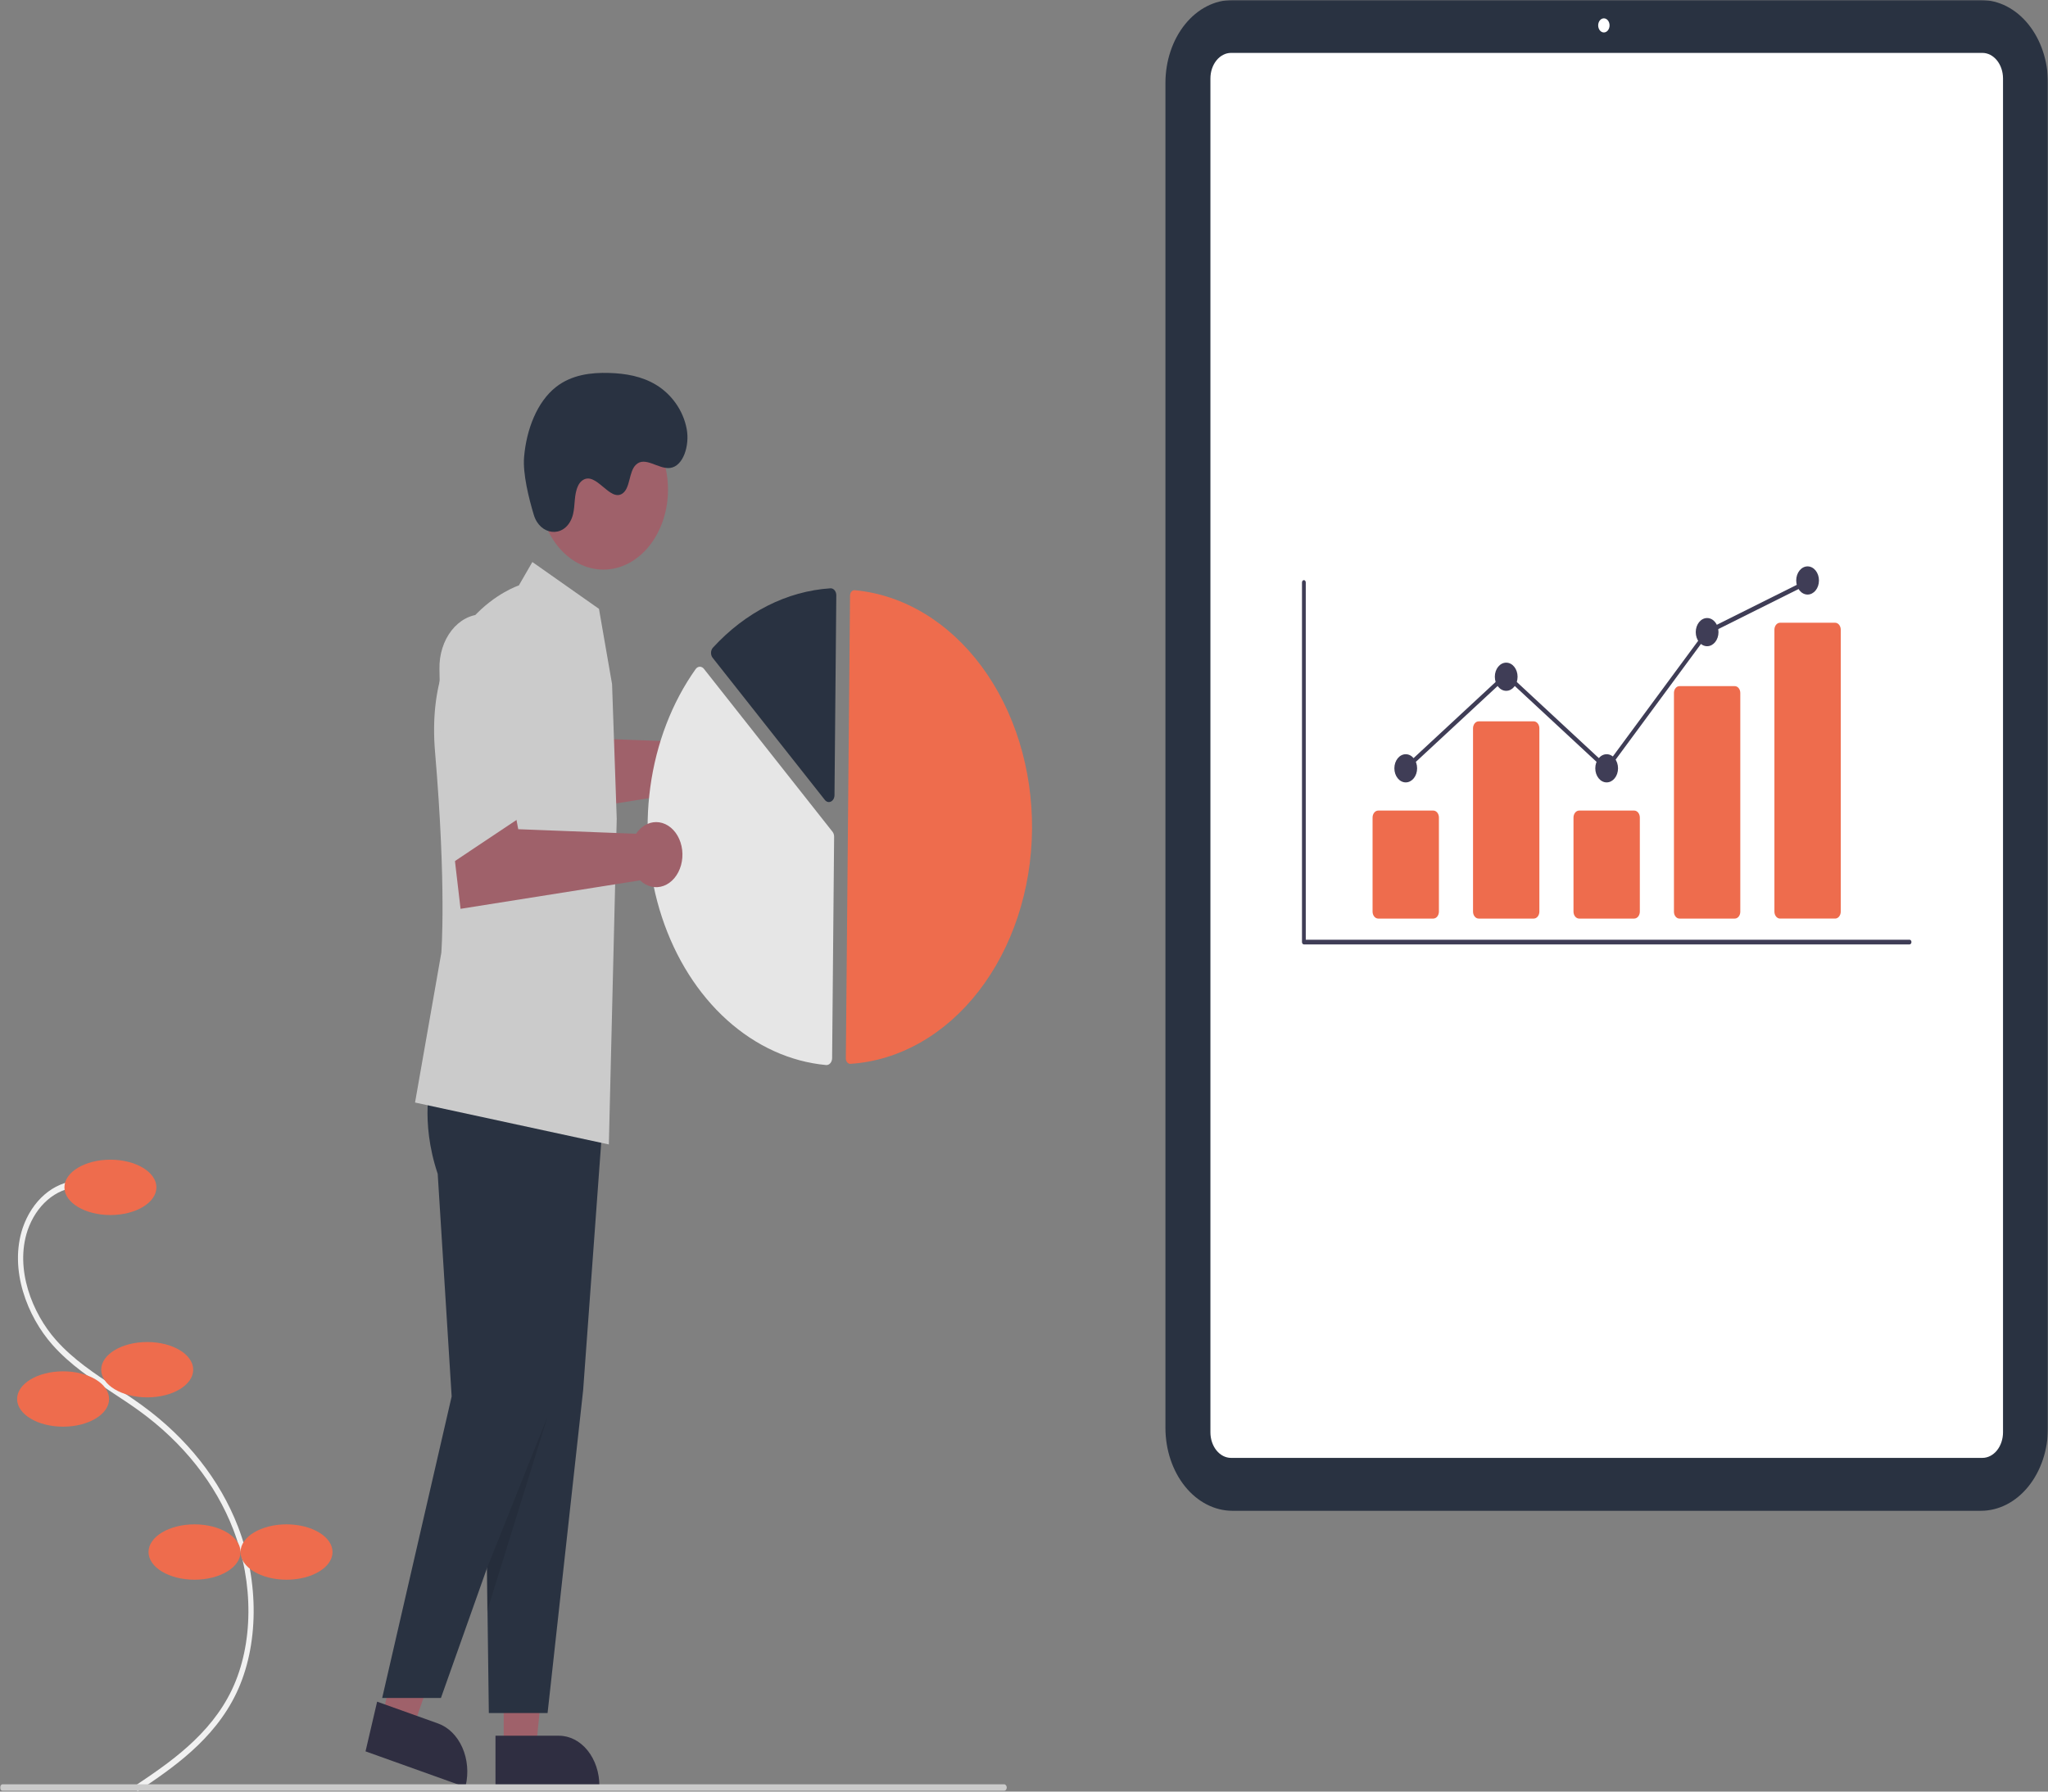 <svg width="800" height="700" viewBox="0 0 800 700" fill="none" xmlns="http://www.w3.org/2000/svg">
<rect x="0" y="0" width="800" height="700" fill="#808080" stroke="none"/>
<g clip-path="url(#clip0_1_2)">
<mask id="mask0_1_2" style="mask-type:luminance" maskUnits="userSpaceOnUse" x="0" y="0" width="800" height="700">
<path d="M800 0H0V700H800V0Z" fill="white"/>
</mask>
<g mask="url(#mask0_1_2)">
<path d="M53.684 700L52.707 697.762C65.802 688.988 82.1 678.068 90.612 660.148C99.003 642.482 99.191 618.493 91.103 597.543C84.22 579.713 71.576 563.739 54.538 551.347C51.178 548.902 47.65 546.586 44.238 544.345C35.992 538.931 27.464 533.331 20.433 525.386C10.749 514.444 3.421 496.082 8.883 479.727C10.679 474.506 13.62 470.015 17.373 466.761C21.126 463.508 25.54 461.624 30.114 461.322L30.23 463.863C26.04 464.138 21.996 465.863 18.557 468.842C15.118 471.821 12.422 475.935 10.775 480.716C5.7 495.915 12.662 513.163 21.817 523.507C28.656 531.234 37.066 536.756 45.2 542.097C48.631 544.35 52.179 546.68 55.578 549.153C72.97 561.802 85.895 578.155 92.956 596.445C101.335 618.149 101.115 643.053 92.382 661.438C83.579 679.969 67.003 691.076 53.684 700Z" fill="#F1F1F1"/>
<path d="M43.129 474.732C53.053 474.732 61.098 469.891 61.098 463.919C61.098 457.947 53.053 453.105 43.129 453.105C33.206 453.105 25.161 457.947 25.161 463.919C25.161 469.891 33.206 474.732 43.129 474.732Z" fill="#EE6C4D"/>
<path d="M57.504 545.974C67.428 545.974 75.473 541.132 75.473 535.16C75.473 529.188 67.428 524.347 57.504 524.347C47.58 524.347 39.535 529.188 39.535 535.16C39.535 541.132 47.58 545.974 57.504 545.974Z" fill="#EE6C4D"/>
<path d="M24.647 557.423C34.571 557.423 42.616 552.582 42.616 546.61C42.616 540.638 34.571 535.796 24.647 535.796C14.723 535.796 6.679 540.638 6.679 546.61C6.679 552.582 14.723 557.423 24.647 557.423Z" fill="#EE6C4D"/>
<path d="M75.986 617.215C85.91 617.215 93.955 612.374 93.955 606.402C93.955 600.43 85.91 595.588 75.986 595.588C66.062 595.588 58.018 600.43 58.018 606.402C58.018 612.374 66.062 617.215 75.986 617.215Z" fill="#EE6C4D"/>
<path d="M111.923 617.215C121.847 617.215 129.892 612.374 129.892 606.402C129.892 600.43 121.847 595.588 111.923 595.588C102 595.588 93.955 600.43 93.955 606.402C93.955 612.374 102 617.215 111.923 617.215Z" fill="#EE6C4D"/>
<path d="M773.854 590.287H481.393C474.461 590.277 467.816 586.861 462.914 580.788C458.012 574.715 455.255 566.481 455.247 557.893V32.394C455.255 23.806 458.012 15.572 462.914 9.499C467.816 3.426 474.461 0.01 481.393 0H773.854C780.786 0.01 787.432 3.426 792.333 9.499C797.235 15.572 799.992 23.806 800 32.394V557.893C799.992 566.481 797.235 574.715 792.333 580.788C787.432 586.861 780.786 590.277 773.854 590.287Z" fill="#293241"/>
<path d="M774.369 569.619H480.878C478.742 569.616 476.693 568.563 475.182 566.691C473.671 564.819 472.821 562.28 472.819 559.633V30.654C472.821 28.007 473.671 25.468 475.182 23.596C476.693 21.724 478.742 20.671 480.878 20.668H774.369C776.506 20.671 778.554 21.724 780.065 23.596C781.576 25.468 782.426 28.007 782.429 30.654V559.633C782.426 562.28 781.576 564.819 780.065 566.691C778.554 568.563 776.506 569.616 774.369 569.619Z" fill="white"/>
<path d="M626.512 12.677C627.74 12.677 628.736 11.443 628.736 9.921C628.736 8.399 627.74 7.165 626.512 7.165C625.283 7.165 624.287 8.399 624.287 9.921C624.287 11.443 625.283 12.677 626.512 12.677Z" fill="white"/>
<path d="M745.92 368.993H509.328C509.131 368.993 508.943 368.896 508.804 368.724C508.665 368.552 508.587 368.319 508.587 368.075V227.575C508.587 227.332 508.665 227.099 508.804 226.927C508.943 226.755 509.131 226.658 509.328 226.658C509.524 226.658 509.712 226.755 509.851 226.927C509.99 227.099 510.068 227.332 510.068 227.575V367.158H745.92C746.116 367.159 746.303 367.256 746.442 367.428C746.58 367.6 746.658 367.833 746.658 368.075C746.658 368.318 746.58 368.551 746.442 368.723C746.303 368.895 746.116 368.992 745.92 368.993Z" fill="#3F3D56"/>
<path d="M559.877 358.902H538.358C537.775 358.901 537.217 358.614 536.805 358.103C536.393 357.593 536.161 356.9 536.16 356.178V319.425C536.161 318.703 536.393 318.011 536.805 317.5C537.217 316.99 537.775 316.703 538.358 316.702H559.877C560.46 316.703 561.018 316.99 561.431 317.5C561.843 318.011 562.074 318.703 562.075 319.425V356.178C562.074 356.9 561.843 357.593 561.431 358.103C561.018 358.614 560.46 358.901 559.877 358.902Z" fill="#EE6C4D"/>
<path d="M599.12 358.902H577.601C577.018 358.901 576.459 358.614 576.047 358.103C575.635 357.593 575.403 356.9 575.403 356.179V284.565C575.403 283.843 575.635 283.15 576.047 282.64C576.459 282.129 577.018 281.842 577.601 281.842H599.12C599.702 281.842 600.261 282.129 600.673 282.64C601.085 283.15 601.317 283.843 601.317 284.565V356.179C601.317 356.9 601.085 357.593 600.673 358.103C600.261 358.614 599.702 358.901 599.12 358.902Z" fill="#EE6C4D"/>
<path d="M638.362 358.902H616.843C616.261 358.901 615.702 358.614 615.29 358.103C614.878 357.593 614.646 356.9 614.645 356.178V319.425C614.646 318.703 614.878 318.011 615.29 317.5C615.702 316.99 616.261 316.703 616.843 316.702H638.362C638.945 316.703 639.504 316.99 639.916 317.5C640.328 318.011 640.559 318.703 640.56 319.425V356.178C640.559 356.9 640.328 357.593 639.916 358.103C639.504 358.614 638.945 358.901 638.362 358.902Z" fill="#EE6C4D"/>
<path d="M677.605 358.902H656.086C655.516 358.917 654.965 358.652 654.553 358.164C654.141 357.677 653.902 357.007 653.888 356.302V270.68C653.902 269.975 654.141 269.305 654.553 268.818C654.965 268.331 655.516 268.066 656.086 268.081H677.605C678.174 268.066 678.725 268.331 679.137 268.818C679.549 269.305 679.789 269.975 679.803 270.68V356.302C679.789 357.007 679.549 357.677 679.137 358.164C678.725 358.652 678.174 358.917 677.605 358.902Z" fill="#EE6C4D"/>
<path d="M716.847 358.901H695.328C694.746 358.901 694.187 358.614 693.775 358.103C693.363 357.593 693.131 356.9 693.13 356.178V246.035C693.131 245.313 693.363 244.62 693.775 244.11C694.187 243.599 694.746 243.312 695.328 243.312H716.847C717.43 243.312 717.989 243.599 718.401 244.11C718.813 244.62 719.045 245.313 719.045 246.035V356.178C719.045 356.9 718.813 357.593 718.401 358.103C717.989 358.614 717.43 358.901 716.847 358.901Z" fill="#EE6C4D"/>
<path d="M549.118 305.693C551.571 305.693 553.56 303.229 553.56 300.189C553.56 297.149 551.571 294.685 549.118 294.685C546.664 294.685 544.675 297.149 544.675 300.189C544.675 303.229 546.664 305.693 549.118 305.693Z" fill="#3F3D56"/>
<path d="M588.36 269.916C590.814 269.916 592.803 267.451 592.803 264.411C592.803 261.371 590.814 258.907 588.36 258.907C585.907 258.907 583.917 261.371 583.917 264.411C583.917 267.451 585.907 269.916 588.36 269.916Z" fill="#3F3D56"/>
<path d="M627.603 305.693C630.056 305.693 632.045 303.229 632.045 300.189C632.045 297.149 630.056 294.685 627.603 294.685C625.149 294.685 623.16 297.149 623.16 300.189C623.16 303.229 625.149 305.693 627.603 305.693Z" fill="#3F3D56"/>
<path d="M666.845 252.485C669.299 252.485 671.288 250.021 671.288 246.981C671.288 243.941 669.299 241.477 666.845 241.477C664.392 241.477 662.403 243.941 662.403 246.981C662.403 250.021 664.392 252.485 666.845 252.485Z" fill="#3F3D56"/>
<path d="M706.088 232.303C708.541 232.303 710.53 229.839 710.53 226.799C710.53 223.759 708.541 221.294 706.088 221.294C703.634 221.294 701.645 223.759 701.645 226.799C701.645 229.839 703.634 232.303 706.088 232.303Z" fill="#3F3D56"/>
<path d="M627.696 301.422L588.36 264.918L549.561 300.923L548.673 299.455L588.36 262.624L627.509 298.956L666.412 246.208L666.569 246.129L705.811 226.539L706.365 228.241L667.278 247.754L627.696 301.422Z" fill="#3F3D56"/>
<path d="M281.982 285.584C280.481 285.582 278.997 285.99 277.637 286.778C276.277 287.566 275.073 288.714 274.111 290.143L228.102 288.361L226.301 278.75L202.49 293.146L205.571 319.467L275.69 308.343C276.98 309.585 278.491 310.427 280.097 310.8C281.703 311.173 283.357 311.065 284.923 310.486C286.488 309.907 287.92 308.873 289.098 307.47C290.276 306.068 291.167 304.337 291.696 302.422C292.226 300.507 292.379 298.463 292.142 296.46C291.906 294.457 291.287 292.552 290.337 290.906C289.386 289.259 288.133 287.917 286.68 286.991C285.227 286.065 283.616 285.583 281.982 285.584Z" fill="#9F616A"/>
<path d="M196.759 683.264H209.347L215.336 623.105L196.757 623.107L196.759 683.264Z" fill="#9F616A"/>
<path d="M193.548 678.172L218.339 678.171C222.529 678.171 226.548 680.233 229.511 683.904C232.473 687.575 234.138 692.553 234.138 697.745V698.381L193.549 698.382L193.548 678.172Z" fill="#2F2E41"/>
<path d="M149.26 670.861L161.353 675.192L180.587 619.458L162.738 613.068L149.26 670.861Z" fill="#9F616A"/>
<path d="M147.316 664.865L171.132 673.392C175.157 674.833 178.556 678.197 180.58 682.743C182.604 687.288 183.087 692.644 181.924 697.631L181.782 698.242L142.788 684.281L147.316 664.865Z" fill="#2F2E41"/>
<path d="M181.3 422.04C181.3 422.04 176.823 437.518 183.886 458.635L189.337 545.611L190.95 669.307H213.899L227.787 543.206L236.128 428.866L181.3 422.04Z" fill="#293241"/>
<path d="M168.393 422.04C168.393 422.04 163.915 437.518 170.979 458.635L176.429 545.611L149.292 663.418H172.241L214.879 543.207L223.22 428.866L168.393 422.04Z" fill="#293241"/>
<path d="M235.715 222.551C249.643 222.551 260.934 208.561 260.934 191.305C260.934 174.048 249.643 160.059 235.715 160.059C221.787 160.059 210.496 174.048 210.496 191.305C210.496 208.561 221.787 222.551 235.715 222.551Z" fill="#9F616A"/>
<path d="M239.088 267.31L233.977 237.889L207.954 219.583L202.677 228.736C202.677 228.736 165.442 240.859 169.945 293.835C174.448 346.811 172.395 372.255 172.395 372.255L162.127 430.775C162.127 430.775 165.288 431.447 237.831 447.149L240.911 319.932L239.088 267.31Z" fill="#CBCBCB"/>
<path opacity="0.1" d="M213.843 553.61L190.212 612.752V629.705L213.843 553.61Z" fill="black"/>
<path d="M208.524 201.188C210.928 209.166 220.027 210.272 223.236 202.741C223.486 202.156 223.689 201.543 223.843 200.91C224.722 197.293 224.169 193.308 225.793 189.849C226.188 188.983 226.755 188.258 227.441 187.74C232.837 183.796 238.15 196.31 243.168 192.809C246.246 190.662 245.588 184.427 248.326 181.664C251.94 178.017 257.161 183.449 261.795 182.829C266.951 182.139 269.391 174.046 268.27 167.772C266.903 160.121 262.072 153.911 256.403 150.437C250.734 146.962 244.292 145.913 237.97 145.719C230.786 145.497 223.268 146.442 217.194 151.2C209.807 156.985 205.645 167.756 204.724 178.523C204.163 185.073 206.56 194.673 208.524 201.188Z" fill="#293241"/>
<path d="M332.102 415.659C332.139 415.659 332.176 415.658 332.213 415.656C351.213 414.424 369.122 404.273 382.296 387.265C395.471 370.258 402.922 347.672 403.136 324.1C403.349 300.528 396.308 277.741 383.444 260.372C370.581 243.003 352.861 232.356 333.888 230.597C333.653 230.574 333.417 230.612 333.195 230.707C332.972 230.803 332.768 230.954 332.595 231.152C332.423 231.347 332.285 231.583 332.19 231.847C332.095 232.111 332.045 232.396 332.043 232.685L330.407 413.517C330.403 414.08 330.579 414.621 330.897 415.022C331.215 415.424 331.648 415.653 332.102 415.659Z" fill="#EE6C4D"/>
<path d="M273.41 260.499C273.993 260.508 274.549 260.802 274.957 261.318L325.202 324.982C325.404 325.237 325.564 325.539 325.671 325.87C325.778 326.202 325.832 326.556 325.828 326.914L325.045 413.443C325.042 413.814 324.978 414.181 324.856 414.52C324.734 414.859 324.556 415.163 324.335 415.413C324.113 415.666 323.851 415.86 323.566 415.983C323.281 416.105 322.978 416.154 322.677 416.126C308.707 414.831 295.305 408.734 283.978 398.521C272.65 388.308 263.846 374.384 258.554 358.313C253.262 342.241 251.692 324.66 254.021 307.544C256.349 290.428 262.484 274.456 271.736 261.423C271.936 261.142 272.181 260.915 272.455 260.756C272.729 260.597 273.026 260.51 273.329 260.5C273.356 260.499 273.383 260.499 273.41 260.499Z" fill="#E6E6E6"/>
<path d="M324.502 229.858C325.063 229.866 325.601 230.138 326.006 230.619C326.223 230.875 326.395 231.185 326.511 231.527C326.628 231.87 326.685 232.239 326.681 232.611L325.974 310.683C325.969 311.22 325.836 311.744 325.591 312.188C325.346 312.631 325 312.975 324.597 313.175C324.195 313.375 323.753 313.423 323.328 313.312C322.904 313.202 322.515 312.937 322.212 312.553L278.367 256.998C278.165 256.742 278.006 256.439 277.899 256.107C277.791 255.775 277.738 255.42 277.741 255.062C277.745 254.704 277.805 254.351 277.919 254.022C278.032 253.693 278.197 253.395 278.404 253.145C278.43 253.113 278.457 253.082 278.485 253.052C291.237 239.145 307.402 230.974 324.366 229.861C324.411 229.858 324.457 229.857 324.502 229.858Z" fill="#293241"/>
<path d="M256.313 321.204C254.811 321.203 253.328 321.611 251.968 322.399C250.608 323.186 249.404 324.335 248.442 325.763L202.432 323.981L200.631 314.371L176.821 328.767L179.901 355.087L250.02 343.964C251.31 345.206 252.821 346.048 254.427 346.421C256.033 346.793 257.688 346.686 259.253 346.106C260.819 345.527 262.25 344.493 263.428 343.091C264.606 341.688 265.497 339.958 266.027 338.043C266.556 336.127 266.709 334.083 266.473 332.08C266.236 330.077 265.617 328.173 264.667 326.526C263.717 324.88 262.463 323.537 261.01 322.612C259.557 321.686 257.947 321.204 256.313 321.204Z" fill="#9F616A"/>
<path d="M172.942 339.607L171.663 261.2C171.618 258.456 172.012 255.729 172.824 253.175C173.635 250.621 174.847 248.292 176.389 246.322C177.931 244.353 179.774 242.781 181.809 241.699C183.845 240.617 186.033 240.045 188.248 240.018C190.463 239.99 192.66 240.506 194.713 241.537C196.766 242.568 198.633 244.093 200.207 246.024C201.782 247.955 203.031 250.253 203.884 252.786C204.737 255.319 205.176 258.036 205.176 260.78V318.082L172.942 339.607Z" fill="#CBCBCB"/>
<path d="M392.23 699.694H1.027C0.754 699.694 0.493 699.56 0.301 699.321C0.108 699.083 0 698.759 0 698.422C0 698.084 0.108 697.761 0.301 697.522C0.493 697.283 0.754 697.149 1.027 697.149H392.23C392.502 697.149 392.763 697.283 392.956 697.522C393.148 697.761 393.257 698.084 393.257 698.422C393.257 698.759 393.148 699.083 392.956 699.321C392.763 699.56 392.502 699.694 392.23 699.694Z" fill="#CBCBCB"/>
</g>
</g>
<defs>
<clipPath id="clip0_1_2">
<rect width="800" height="700" fill="white"/>
</clipPath>
</defs>
</svg>
